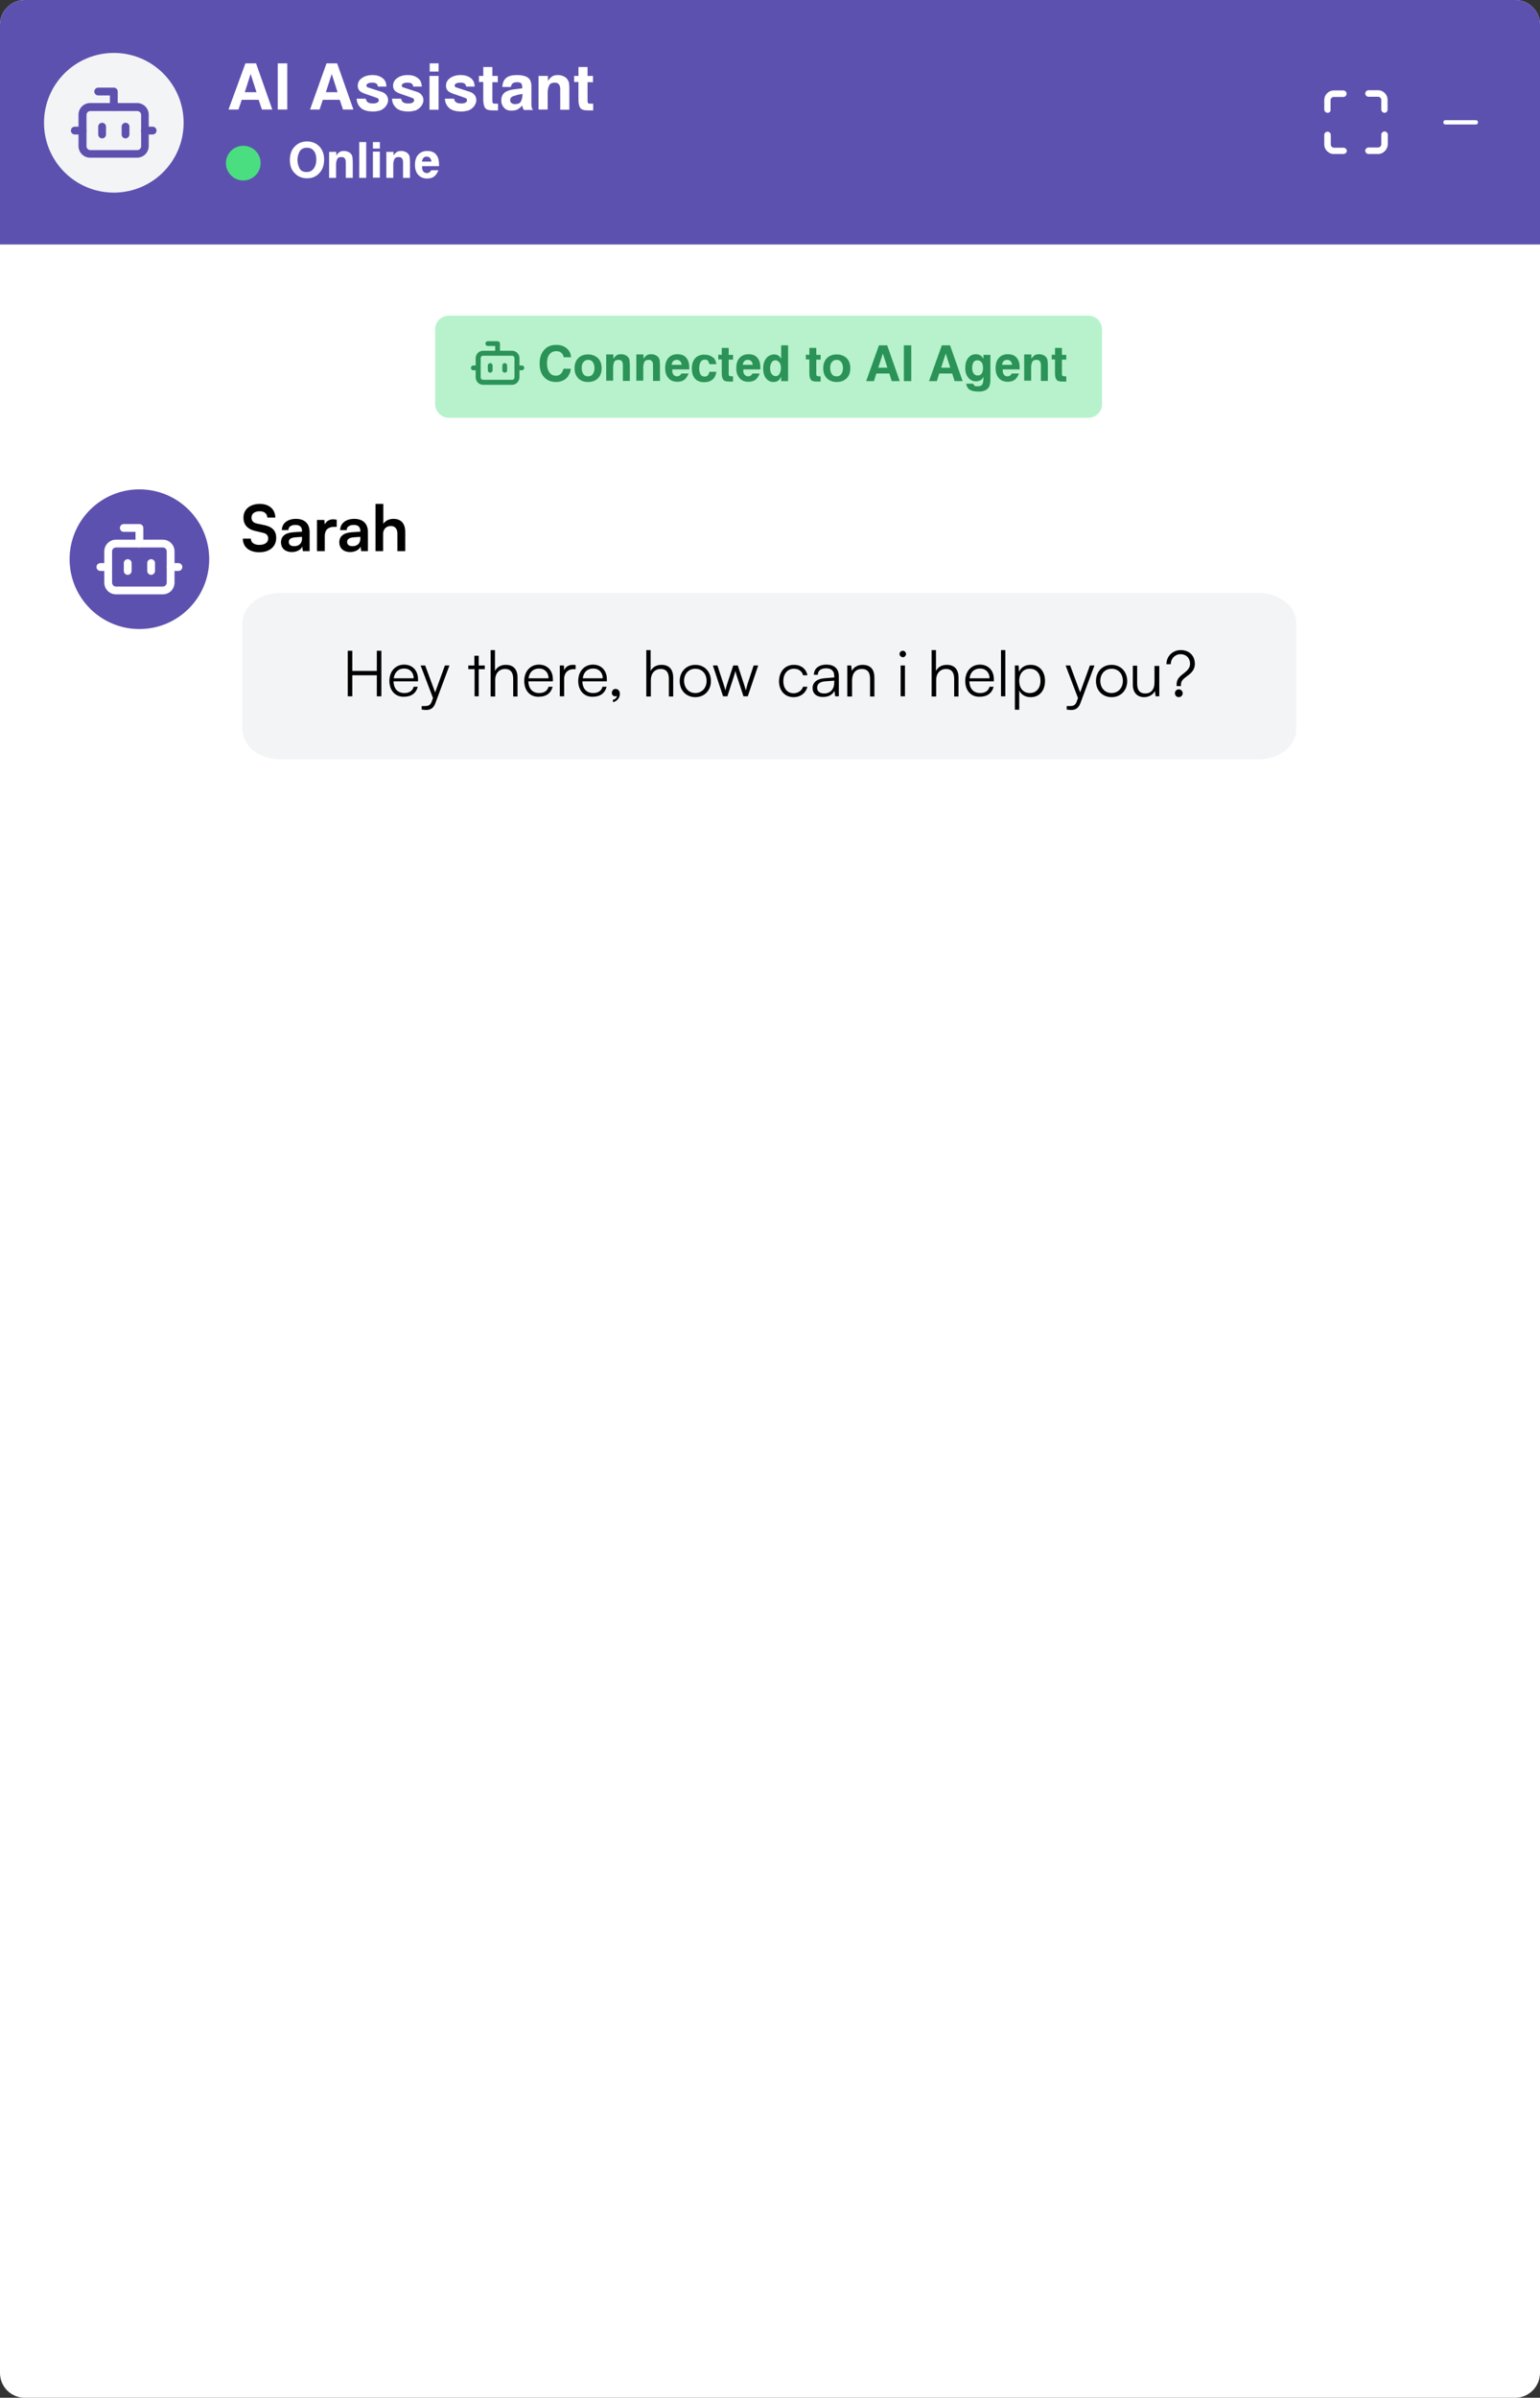 <?xml version="1.0" encoding="utf-8"?>
<!-- Generator: Adobe Illustrator 24.3.0, SVG Export Plug-In . SVG Version: 6.00 Build 0)  -->
<svg version="1.1" id="Layer_1" xmlns="http://www.w3.org/2000/svg" xmlns:xlink="http://www.w3.org/1999/xlink" x="0px" y="0px"
	 width="710.3px" height="1105.4px" viewBox="0 0 710.3 1105.4" style="enable-background:new 0 0 710.3 1105.4;"
	 xml:space="preserve">
<rect x="0" y="0" width="710.3" height="1105.4" fill="#333333" stroke="none"/>
<style type="text/css">
	.st0{fill:#FFFFFF;}
	.st1{clip-path:url(#SVGID_2_);}
	.st2{fill:#5D51AF;}
	.st3{opacity:0.4;enable-background:new    ;}
	.st4{fill:#4ADE80;}
	.st5{fill:#F3F4F6;}
	.st6{enable-background:new    ;}
	.st7{fill:#2B9357;}
</style>
<g>
	<g>
		<path class="st0" d="M698.9,1105.4H11.4c-6.3,0-11.4-5.1-11.4-11.4V11.4C0,5.1,5.1,0,11.4,0h687.5c6.3,0,11.4,5.1,11.4,11.4
			v1082.5C710.3,1100.2,705.2,1105.4,698.9,1105.4z"/>
	</g>
	<g>
		<g>
			<defs>
				<path id="SVGID_1_" d="M698.9,1105.4H11.4c-6.3,0-11.4-5.1-11.4-11.4V11.4C0,5.1,5.1,0,11.4,0h687.5c6.3,0,11.4,5.1,11.4,11.4
					v1082.5C710.3,1100.2,705.2,1105.4,698.9,1105.4z"/>
			</defs>
			<clipPath id="SVGID_2_">
				<use xlink:href="#SVGID_1_"  style="overflow:visible;"/>
			</clipPath>
			<g class="st1">
				<path class="st2" d="M710.3,112.7H0V11.4C0,5.1,5.1,0,11.4,0h687.5c6.3,0,11.4,5.1,11.4,11.4V112.7z"/>
			</g>
		</g>
	</g>
	<g class="st3">
		<path class="st4" d="M501.9,192.6H207.1c-3.6,0-6.4-2.9-6.4-6.4v-34.3c0-3.6,2.9-6.4,6.4-6.4h294.8c3.6,0,6.4,2.9,6.4,6.4v34.2
			C508.4,189.7,505.5,192.6,501.9,192.6z"/>
	</g>
	<g>
		<path d="M119.8,232.3c4.3,0,7.1,2.4,7.2,6.3h-3.7c-0.1-1.8-1.4-2.9-3.5-2.9c-2.3,0-3.8,1.1-3.8,2.9c0,1.5,0.8,2.4,2.6,2.8l3.4,0.7
			c3.7,0.8,5.4,2.7,5.4,5.9c0,4-3.1,6.6-7.8,6.6c-4.6,0-7.6-2.4-7.6-6.3h3.7c0,1.8,1.5,2.9,3.9,2.9c2.5,0,4.1-1.1,4.1-2.9
			c0-1.4-0.7-2.3-2.5-2.7l-3.4-0.8c-3.6-0.8-5.5-2.9-5.5-6.1C112.2,234.9,115.3,232.3,119.8,232.3z"/>
		<path d="M129.6,250c0-2.7,1.9-4.3,5.4-4.6l4.3-0.3v-0.3c0-2-1.2-2.8-3-2.8c-2.1,0-3.3,0.9-3.3,2.4h-3c0-3.1,2.6-5.2,6.5-5.2
			c3.9,0,6.3,2.1,6.3,6.1v8.8h-3.1l-0.3-2.1c-0.6,1.5-2.6,2.5-4.8,2.5C131.5,254.5,129.6,252.7,129.6,250z M139.3,248.3v-0.8l-3,0.2
			c-2.2,0.2-3.1,0.9-3.1,2.1c0,1.3,0.9,2,2.5,2C137.9,251.8,139.3,250.5,139.3,248.3z"/>
		<path d="M155.3,242.9H154c-2.6,0-4.2,1.4-4.2,4.2v7h-3.6v-14.4h3.4l0.2,2.1c0.6-1.4,2-2.4,3.9-2.4c0.5,0,1,0.1,1.6,0.2V242.9z"/>
		<path d="M156.5,250c0-2.7,1.9-4.3,5.4-4.6l4.3-0.3v-0.3c0-2-1.2-2.8-3-2.8c-2.1,0-3.3,0.9-3.3,2.4h-3c0-3.1,2.6-5.2,6.5-5.2
			c3.9,0,6.3,2.1,6.3,6.1v8.8h-3.1l-0.3-2.1c-0.6,1.5-2.6,2.5-4.8,2.5C158.4,254.5,156.5,252.7,156.5,250z M166.2,248.3v-0.8l-3,0.2
			c-2.2,0.2-3.1,0.9-3.1,2.1c0,1.3,0.9,2,2.5,2C164.8,251.8,166.2,250.5,166.2,248.3z"/>
		<path d="M173.2,254.1v-21.8h3.6v9.2c0.9-1.4,2.6-2.3,4.7-2.3c3.6,0,5.4,2.3,5.4,6v8.9h-3.6v-8c0-2.4-1.2-3.6-3-3.6
			c-2.3,0-3.6,1.6-3.6,3.7v7.9H173.2z"/>
	</g>
	<g>
		<circle class="st5" cx="52.5" cy="56.6" r="32.2"/>
	</g>
	<g>
		<circle class="st2" cx="64.3" cy="257.8" r="32.2"/>
	</g>
	<g>
		<g>
			<g class="st6">
				<path class="st0" d="M113.2,29.2h4.9l7.5,21.3h-4.8l-1.5-4.5h-7.8l-1.5,4.5h-4.6L113.2,29.2z M118.3,42.5l-2.7-8.4l-2.7,8.4
					H118.3z"/>
				<path class="st0" d="M132.5,29.2v21.3h-4.4V29.2H132.5z"/>
				<path class="st0" d="M150.6,29.2h4.9l7.5,21.3h-4.8l-1.5-4.5h-7.8l-1.5,4.5H143L150.6,29.2z M155.7,42.5l-2.7-8.4l-2.7,8.4
					H155.7z"/>
				<path class="st0" d="M164.5,45.5h4.2c0.2,0.8,0.5,1.4,1,1.7c0.5,0.3,1.2,0.5,2.3,0.5c0.9,0,1.5-0.1,2-0.4
					c0.5-0.3,0.7-0.6,0.7-1.1c0-0.2,0-0.4-0.1-0.5c-0.1-0.1-0.2-0.3-0.4-0.4c-0.1-0.1-0.3-0.2-0.5-0.2c-0.2-0.1-0.5-0.2-0.8-0.3
					l-4.6-1.6c-1.1-0.4-1.9-0.8-2.5-1.4c-0.5-0.6-0.8-1.4-0.8-2.2c0-1.5,0.6-2.7,1.9-3.6c1.2-0.9,2.9-1.4,4.8-1.4
					c1.4,0,2.6,0.2,3.6,0.7c1,0.5,1.8,1.1,2.3,2c0,0.1,0.1,0.1,0.1,0.2c0,0.1,0.1,0.1,0.1,0.2c0.1,0.2,0.2,0.4,0.2,0.7
					c0.1,0.2,0.1,0.5,0.2,0.9c0,0.1,0,0.2,0,0.3c0,0.1,0,0.2,0.1,0.3l-4,0c-0.1-0.7-0.4-1.2-0.8-1.4c-0.4-0.3-1-0.4-1.9-0.4
					c-0.8,0-1.5,0.1-1.9,0.4c-0.5,0.2-0.7,0.6-0.7,1c0,0.2,0.1,0.3,0.2,0.5c0.1,0.1,0.3,0.2,0.5,0.3l6.5,2.1c0.9,0.3,1.5,0.8,2,1.4
					c0.5,0.7,0.8,1.4,0.8,2.3c0,0.1,0,0.1,0,0.2s0,0.1,0,0.2c-0.1,0.9-0.5,1.8-1.2,2.7c-0.7,0.8-1.6,1.4-2.6,1.8c0,0-0.1,0-0.1,0
					c0,0-0.1,0-0.1,0c-0.5,0.1-0.9,0.2-1.4,0.3c-0.5,0.1-1,0.1-1.6,0.1c-2.3,0-4.1-0.5-5.3-1.4C165.2,48.7,164.6,47.3,164.5,45.5
					L164.5,45.5z"/>
				<path class="st0" d="M180.8,45.5h4.2c0.2,0.8,0.5,1.4,1,1.7c0.5,0.3,1.2,0.5,2.3,0.5c0.9,0,1.5-0.1,2-0.4
					c0.5-0.3,0.7-0.6,0.7-1.1c0-0.2,0-0.4-0.1-0.5c-0.1-0.1-0.2-0.3-0.4-0.4c-0.1-0.1-0.3-0.2-0.5-0.2c-0.2-0.1-0.5-0.2-0.8-0.3
					l-4.6-1.6c-1.1-0.4-1.9-0.8-2.5-1.4c-0.5-0.6-0.8-1.4-0.8-2.2c0-1.5,0.6-2.7,1.9-3.6c1.2-0.9,2.9-1.4,4.8-1.4
					c1.4,0,2.6,0.2,3.6,0.7c1,0.5,1.8,1.1,2.3,2c0,0.1,0.1,0.1,0.1,0.2c0,0.1,0.1,0.1,0.1,0.2c0.1,0.2,0.2,0.4,0.2,0.7
					c0.1,0.2,0.1,0.5,0.2,0.9c0,0.1,0,0.2,0,0.3c0,0.1,0,0.2,0.1,0.3l-4,0c-0.1-0.7-0.4-1.2-0.8-1.4c-0.4-0.3-1-0.4-1.9-0.4
					c-0.8,0-1.5,0.1-1.9,0.4c-0.5,0.2-0.7,0.6-0.7,1c0,0.2,0.1,0.3,0.2,0.5c0.1,0.1,0.3,0.2,0.5,0.3l6.5,2.1c0.9,0.3,1.5,0.8,2,1.4
					c0.5,0.7,0.8,1.4,0.8,2.3c0,0.1,0,0.1,0,0.2s0,0.1,0,0.2c-0.1,0.9-0.5,1.8-1.2,2.7c-0.7,0.8-1.6,1.4-2.6,1.8c0,0-0.1,0-0.1,0
					c0,0-0.1,0-0.1,0c-0.5,0.1-0.9,0.2-1.4,0.3c-0.5,0.1-1,0.1-1.6,0.1c-2.3,0-4.1-0.5-5.3-1.4C181.5,48.7,180.9,47.3,180.8,45.5
					L180.8,45.5z"/>
				<path class="st0" d="M202.3,29.2v3.8h-4.1v-3.8H202.3z M202.3,35v15.6h-4.2V35H202.3z"/>
				<path class="st0" d="M205.2,45.5h4.2c0.2,0.8,0.5,1.4,1,1.7c0.5,0.3,1.2,0.5,2.3,0.5c0.9,0,1.5-0.1,2-0.4
					c0.5-0.3,0.7-0.6,0.7-1.1c0-0.2,0-0.4-0.1-0.5c-0.1-0.1-0.2-0.3-0.4-0.4c-0.1-0.1-0.3-0.2-0.5-0.2c-0.2-0.1-0.5-0.2-0.8-0.3
					l-4.6-1.6c-1.1-0.4-1.9-0.8-2.5-1.4c-0.5-0.6-0.8-1.4-0.8-2.2c0-1.5,0.6-2.7,1.9-3.6c1.2-0.9,2.9-1.4,4.8-1.4
					c1.4,0,2.6,0.2,3.6,0.7c1,0.5,1.8,1.1,2.3,2c0,0.1,0.1,0.1,0.1,0.2c0,0.1,0.1,0.1,0.1,0.2c0.1,0.2,0.2,0.4,0.2,0.7
					c0.1,0.2,0.1,0.5,0.2,0.9c0,0.1,0,0.2,0,0.3c0,0.1,0,0.2,0.1,0.3l-4,0c-0.1-0.7-0.4-1.2-0.8-1.4c-0.4-0.3-1-0.4-1.9-0.4
					c-0.8,0-1.5,0.1-1.9,0.4c-0.5,0.2-0.7,0.6-0.7,1c0,0.2,0.1,0.3,0.2,0.5c0.1,0.1,0.3,0.2,0.5,0.3l6.5,2.1c0.9,0.3,1.5,0.8,2,1.4
					c0.5,0.7,0.8,1.4,0.8,2.3c0,0.1,0,0.1,0,0.2s0,0.1,0,0.2c-0.1,0.9-0.5,1.8-1.2,2.7c-0.7,0.8-1.6,1.4-2.6,1.8c0,0-0.1,0-0.1,0
					c0,0-0.1,0-0.1,0c-0.5,0.1-0.9,0.2-1.4,0.3c-0.5,0.1-1,0.1-1.6,0.1c-2.3,0-4.1-0.5-5.3-1.4C205.9,48.7,205.3,47.3,205.2,45.5
					L205.2,45.5z"/>
				<path class="st0" d="M222.9,35v-4.1h4.2V35h2.5v2.9h-2.5v8.4c0,0.7,0.1,1.1,0.3,1.3c0.2,0.2,0.8,0.2,1.7,0.2h0.6v3.1
					c-0.2,0-0.3,0-0.5,0c-0.2,0-0.3,0-0.5,0c-0.3,0-0.5,0-0.8,0s-0.5,0-0.7,0c-1.8,0-3-0.4-3.5-1.2c-0.5-0.8-0.8-2.1-0.8-3.7v-8.2
					h-2V35H222.9z"/>
				<path class="st0" d="M233.5,35.9c1.1-0.9,2.8-1.3,4.9-1.3c1.6,0,2.9,0.2,4,0.6c1,0.4,1.8,1,2.2,1.9c0,0,0,0,0,0.1
					c0.2,0.4,0.3,0.8,0.4,1.2c0.1,0.4,0.1,1.1,0.1,2v7.1v0.8c0,0.6,0.1,1,0.2,1.4c0.1,0.4,0.3,0.7,0.6,1h-4.2
					c-0.1-0.1-0.2-0.3-0.3-0.4c-0.1-0.1-0.1-0.2-0.2-0.4c-0.1-0.2-0.1-0.4-0.2-0.6c0-0.2-0.1-0.5-0.1-0.7c-0.3,0.3-0.5,0.6-0.8,0.8
					c-0.2,0.2-0.5,0.5-0.7,0.6c-0.5,0.4-1.1,0.7-1.6,0.8c-0.6,0.1-1.2,0.2-2,0.2c-1.4,0-2.5-0.4-3.3-1.3s-1.3-2-1.3-3.3
					c0-1.3,0.3-2.4,1-3.2s1.7-1.3,3.2-1.7c0.7-0.2,1.6-0.3,2.5-0.4c0.9-0.1,1.9-0.3,3-0.4c0-0.9-0.1-1.6-0.4-2.1
					c-0.3-0.5-0.9-0.7-2-0.7c-0.9,0-1.6,0.2-2,0.5c-0.4,0.3-0.7,0.9-0.9,1.7l-3.9,0C231.8,38.1,232.4,36.8,233.5,35.9z M241,43.3
					c-0.4,0.1-0.7,0.1-1,0.2c-0.3,0-0.5,0.1-0.7,0.1c-0.1,0-0.3,0.1-0.4,0.1c-0.1,0-0.2,0-0.4,0.1c-0.1,0-0.2,0-0.3,0.1
					s-0.2,0-0.3,0.1c-1,0.2-1.7,0.5-2,0.8c-0.4,0.3-0.6,0.8-0.6,1.4c0,0.5,0.2,1,0.6,1.3c0.4,0.3,0.9,0.5,1.6,0.5
					c1.4,0,2.4-0.4,2.8-1.3C240.8,45.6,241,44.5,241,43.3L241,43.3z"/>
				<path class="st0" d="M252.7,35v2.3c0.1-0.1,0.2-0.2,0.3-0.4c0.1-0.1,0.2-0.3,0.3-0.4c0.6-0.7,1.2-1.2,1.8-1.5
					c0.6-0.3,1.4-0.4,2.3-0.4c1.1,0,2.1,0.3,3,0.8s1.5,1.3,1.8,2.1c0.2,0.4,0.3,0.9,0.3,1.4c0.1,0.5,0.1,1.2,0.1,2v9.7h-4.2v-9.4
					c0-1-0.2-1.8-0.6-2.3c-0.4-0.5-1-0.8-1.9-0.8c-1.3,0-2.2,0.4-2.6,1.3c-0.4,0.9-0.7,1.9-0.7,3c0,0,0,0.1,0,0.1s0,0.1,0,0.1v7.9
					h-4.2V35H252.7z"/>
				<path class="st0" d="M266.8,35v-4.1h4.2V35h2.5v2.9H271v8.4c0,0.7,0.1,1.1,0.3,1.3c0.2,0.2,0.8,0.2,1.7,0.2h0.6v3.1
					c-0.2,0-0.3,0-0.5,0c-0.2,0-0.3,0-0.5,0c-0.3,0-0.5,0-0.8,0s-0.5,0-0.7,0c-1.8,0-3-0.4-3.5-1.2c-0.5-0.8-0.8-2.1-0.8-3.7v-8.2
					h-2V35H266.8z"/>
			</g>
		</g>
		<g>
			<g class="st6">
				<path class="st0" d="M133.7,73.8c0-2.6,0.7-4.7,2.2-6.2c1.5-1.6,3.4-2.4,5.7-2.4c2.3,0,4.2,0.8,5.7,2.3c1.4,1.5,2.2,3.5,2.2,6
					c0,2.6-0.7,4.7-2.2,6.3c-1.5,1.6-3.3,2.4-5.6,2.4c-2.4,0-4.3-0.8-5.7-2.3C134.4,78.4,133.7,76.4,133.7,73.8L133.7,73.8z
					 M137.2,73.5c0,0.1,0,0.2,0,0.3c0,0.1,0,0.2,0,0.3c0.1,1.3,0.4,2.5,1,3.6c0.6,1.1,1.7,1.6,3.3,1.6c1.3,0,2.4-0.5,3.2-1.6
					s1.2-2.4,1.2-4.2c0-1.7-0.4-3-1.2-4c-0.8-1-1.8-1.4-3.2-1.4c-1.3,0-2.4,0.5-3.1,1.4C137.7,70.6,137.3,71.9,137.2,73.5
					L137.2,73.5z"/>
				<path class="st0" d="M155.1,69.9v1.8c0.1-0.1,0.1-0.2,0.2-0.3c0.1-0.1,0.2-0.2,0.2-0.3c0.5-0.5,0.9-0.9,1.4-1.2
					c0.5-0.2,1.1-0.3,1.8-0.3c0.8,0,1.6,0.2,2.3,0.6c0.7,0.4,1.2,1,1.4,1.6c0.1,0.3,0.2,0.7,0.2,1.1c0,0.4,0.1,0.9,0.1,1.5V82h-3.2
					v-7.2c0-0.8-0.2-1.4-0.5-1.8c-0.3-0.4-0.8-0.6-1.5-0.6c-1,0-1.7,0.3-2,1c-0.3,0.7-0.5,1.5-0.5,2.3c0,0,0,0.1,0,0.1s0,0.1,0,0.1
					V82h-3.2v-12H155.1z"/>
				<path class="st0" d="M168.9,65.5V82h-3.2V65.5H168.9z"/>
				<path class="st0" d="M175.2,65.5v3H172v-3H175.2z M175.2,69.9v12H172v-12H175.2z"/>
				<path class="st0" d="M181.5,69.9v1.8c0.1-0.1,0.1-0.2,0.2-0.3c0.1-0.1,0.2-0.2,0.2-0.3c0.5-0.5,0.9-0.9,1.4-1.2
					c0.5-0.2,1.1-0.3,1.8-0.3c0.8,0,1.6,0.2,2.3,0.6c0.7,0.4,1.2,1,1.4,1.6c0.1,0.3,0.2,0.7,0.2,1.1c0,0.4,0.1,0.9,0.1,1.5V82h-3.2
					v-7.2c0-0.8-0.2-1.4-0.5-1.8c-0.3-0.4-0.8-0.6-1.5-0.6c-1,0-1.7,0.3-2,1c-0.3,0.7-0.5,1.5-0.5,2.3c0,0,0,0.1,0,0.1s0,0.1,0,0.1
					V82h-3.2v-12H181.5z"/>
				<path class="st0" d="M195.2,79c0.4,0.5,1,0.8,1.7,0.8c0.3,0,0.6-0.1,0.9-0.2c0.2-0.1,0.5-0.3,0.7-0.6c0.1-0.1,0.1-0.2,0.2-0.2
					s0.1-0.2,0.2-0.3l3.3,0c-0.5,1.3-1.2,2.3-2,2.9c-0.8,0.6-1.9,0.9-3.2,0.9c-1.8,0-3.1-0.6-4.1-1.7c-1-1.1-1.5-2.6-1.5-4.6
					c0-2,0.5-3.6,1.5-4.7c1-1.1,2.4-1.7,4.1-1.7c1.8,0,3.2,0.5,4.1,1.6c1,1.1,1.4,2.7,1.4,4.7c0,0,0,0.1,0,0.1c0,0,0,0,0,0.1
					c0,0.1,0,0.1,0,0.2s0,0.2,0,0.3h-7.8C194.6,77.7,194.8,78.5,195.2,79z M199,74.5c-0.1-0.7-0.3-1.3-0.7-1.7s-0.9-0.6-1.5-0.6
					s-1.2,0.2-1.5,0.6s-0.6,1-0.7,1.7H199z"/>
			</g>
		</g>
		<g>
			<path class="st4" d="M120.2,75.2c0,4.4-3.6,8-8,8s-8-3.6-8-8s3.6-8,8-8S120.2,70.7,120.2,75.2z"/>
		</g>
	</g>
	<g>
		<path class="st5" d="M128.9,273.4h451.9c9.5,0,17.1,6.2,17.1,13.9v48.8c0,7.7-7.7,13.9-17.1,13.9H128.9c-9.5,0-17.1-6.2-17.1-13.9
			v-48.8C111.8,279.6,119.5,273.4,128.9,273.4z"/>
	</g>
	<g class="st6">
		<path d="M160.4,321v-21h2.1v9.3h11.3v-9.3h2.1v21h-2.1v-9.7h-11.3v9.7H160.4z"/>
		<path d="M179.6,313.9c0-4.4,2.8-7.5,6.8-7.5c3.8,0,6.4,2.7,6.4,6.7v1h-11.3c0.1,3.5,2,5.4,5,5.4c2.3,0,3.8-1,4.3-2.9h1.9
			c-0.8,3-3,4.6-6.3,4.6C182.4,321.4,179.6,318.4,179.6,313.9z M181.6,312.7h9.2c0-2.7-1.8-4.5-4.4-4.5S182,309.9,181.6,312.7z"/>
		<path d="M194.3,325.5h1.6c1.2,0,2.5-0.1,3.2-2l0.6-1.7l-5.7-15h2.1l4.6,12.4l4.5-12.4h2.1l-6.5,17.4c-0.8,2.2-2.2,3.1-4.2,3.1
			c-0.8,0-1.5-0.1-2.1-0.2V325.5z"/>
		<path d="M218.9,321v-12.5H216v-1.7h2.8v-4.5h2v4.5h2.8v1.7h-2.8V321H218.9z"/>
		<path d="M226.3,321v-21.3h2v9.6c0.9-1.7,2.6-2.8,5-2.8c3.7,0,5.4,2.3,5.4,5.9v8.7h-2v-8.2c0-3.3-1.6-4.5-3.7-4.5
			c-3,0-4.6,2.3-4.6,5v7.7H226.3z"/>
		<path d="M241.8,313.9c0-4.4,2.8-7.5,6.8-7.5c3.8,0,6.4,2.7,6.4,6.7v1h-11.3c0.1,3.5,2,5.4,5,5.4c2.3,0,3.8-1,4.3-2.9h1.9
			c-0.8,3-3,4.6-6.3,4.6C244.5,321.4,241.8,318.4,241.8,313.9z M243.8,312.7h9.2c0-2.7-1.8-4.5-4.4-4.5S244.1,309.9,243.8,312.7z"/>
		<path d="M265.6,308.5h-1.1c-2.6,0-4.3,1.8-4.3,4.4v8.1h-2v-14.2h1.9l0.1,2.2c0.6-1.5,2-2.5,4-2.5c0.4,0,0.8,0,1.3,0.1V308.5z"/>
		<path d="M266.7,313.9c0-4.4,2.8-7.5,6.8-7.5c3.8,0,6.4,2.7,6.4,6.7v1h-11.3c0.1,3.5,2,5.4,5,5.4c2.3,0,3.8-1,4.3-2.9h1.9
			c-0.8,3-3,4.6-6.3,4.6C269.5,321.4,266.7,318.4,266.7,313.9z M268.8,312.7h9.2c0-2.7-1.8-4.5-4.4-4.5S269.1,309.9,268.8,312.7z"/>
		<path d="M282.7,323.7v-1.1c1.1-0.2,1.8-0.9,1.8-1.8c-0.2,0.1-0.4,0.2-0.8,0.2c-0.8,0-1.5-0.6-1.5-1.6c0-1,0.7-1.8,1.7-1.8
			c1.1,0,2,0.8,2,2.3C285.9,321.8,284.5,323.4,282.7,323.7z"/>
		<path d="M298.1,321v-21.3h2v9.6c0.9-1.7,2.6-2.8,5-2.8c3.7,0,5.4,2.3,5.4,5.9v8.7h-2v-8.2c0-3.3-1.6-4.5-3.7-4.5
			c-3,0-4.6,2.3-4.6,5v7.7H298.1z"/>
		<path d="M320.7,306.5c4.2,0,7.2,3.1,7.2,7.5c0,4.3-3,7.4-7.2,7.4s-7.2-3.1-7.2-7.4C313.5,309.6,316.6,306.5,320.7,306.5z
			 M320.7,319.5c3,0,5.2-2.3,5.2-5.6c0-3.3-2.1-5.6-5.2-5.6c-3,0-5.2,2.3-5.2,5.6C315.6,317.2,317.7,319.5,320.7,319.5z"/>
		<path d="M328.8,306.8h2.1l2.8,8.5c0.3,0.9,0.6,1.9,0.9,3c0.2-1.1,0.7-2.6,0.8-3l2.8-8.5h2.1l2.8,8.5c0.3,0.8,0.6,2,0.9,3
			c0.3-1.2,0.4-1.5,0.8-3l2.8-8.5h2.1l-4.8,14.2h-2l-2.9-8.9c-0.4-1.1-0.6-1.9-0.8-2.8c-0.2,0.8-0.4,1.6-0.8,2.8l-2.9,8.9h-2
			L328.8,306.8z"/>
		<path d="M366.2,306.5c3.3,0,5.7,1.9,6.2,4.8h-2c-0.5-2-2.2-3-4.2-3c-2.9,0-4.9,2.2-4.9,5.7c0,3.4,1.9,5.6,4.7,5.6
			c2.1,0,3.8-1.2,4.4-3h2c-0.7,2.9-3.2,4.8-6.4,4.8c-4,0-6.7-3-6.7-7.4C359.4,309.5,362.1,306.5,366.2,306.5z"/>
		<path d="M374.8,317.2c0-2.6,2-4.2,5.3-4.5l4.7-0.4v-0.5c0-2.8-1.7-3.7-3.7-3.7c-2.5,0-3.9,1.1-3.9,3h-1.8c0-2.9,2.3-4.7,5.8-4.7
			c3.3,0,5.7,1.6,5.7,5.4v9.2h-1.7l-0.3-2.5c-0.9,1.8-2.8,2.8-5.2,2.8C376.6,321.4,374.8,319.7,374.8,317.2z M384.8,314.6v-0.8
			l-4.2,0.3c-2.7,0.2-3.7,1.4-3.7,3c0,1.7,1.3,2.6,3.2,2.6C383.1,319.7,384.8,317.6,384.8,314.6z"/>
		<path d="M390.8,321v-14.2h1.8l0.3,2.5c0.9-1.8,2.8-2.8,4.9-2.8c3.9,0,5.5,2.3,5.5,5.9v8.7h-2v-8.2c0-3.3-1.5-4.5-3.8-4.5
			c-2.9,0-4.5,2.1-4.5,5.3v7.4H390.8z"/>
		<path d="M414.9,301.5c0-0.8,0.7-1.5,1.5-1.5c0.8,0,1.5,0.7,1.5,1.5s-0.7,1.5-1.5,1.5C415.6,302.9,414.9,302.3,414.9,301.5z
			 M415.4,306.8h2V321h-2V306.8z"/>
		<path d="M429.7,321v-21.3h2v9.6c0.9-1.7,2.6-2.8,5-2.8c3.7,0,5.4,2.3,5.4,5.9v8.7h-2v-8.2c0-3.3-1.6-4.5-3.7-4.5
			c-3,0-4.6,2.3-4.6,5v7.7H429.7z"/>
		<path d="M445.2,313.9c0-4.4,2.8-7.5,6.8-7.5c3.8,0,6.4,2.7,6.4,6.7v1h-11.3c0.1,3.5,2,5.4,5,5.4c2.3,0,3.8-1,4.3-2.9h1.9
			c-0.8,3-3,4.6-6.3,4.6C447.9,321.4,445.2,318.4,445.2,313.9z M447.2,312.7h9.2c0-2.7-1.8-4.5-4.4-4.5S447.5,309.9,447.2,312.7z"/>
		<path d="M461.7,321v-21.3h2V321H461.7z"/>
		<path d="M468,306.8h1.8l0.2,2.9c1-2.2,3-3.2,5.4-3.2c4.1,0,6.6,3.1,6.6,7.4c0,4.3-2.4,7.5-6.6,7.5c-2.4,0-4.3-1-5.3-3.1v8.9h-2
			V306.8z M475,319.5c3.1,0,4.9-2.4,4.9-5.6c0-3.3-1.8-5.6-4.9-5.6c-3.1,0-4.9,2.3-4.9,5.6C470.1,317.2,471.9,319.5,475,319.5z"/>
		<path d="M491.8,325.5h1.6c1.2,0,2.5-0.1,3.2-2l0.6-1.7l-5.7-15h2.1l4.6,12.4l4.5-12.4h2.1l-6.5,17.4c-0.8,2.2-2.2,3.1-4.2,3.1
			c-0.8,0-1.5-0.1-2.1-0.2V325.5z"/>
		<path d="M512.7,306.5c4.2,0,7.2,3.1,7.2,7.5c0,4.3-3,7.4-7.2,7.4c-4.2,0-7.2-3.1-7.2-7.4C505.5,309.6,508.5,306.5,512.7,306.5z
			 M512.7,319.5c3,0,5.2-2.3,5.2-5.6c0-3.3-2.1-5.6-5.2-5.6c-3,0-5.2,2.3-5.2,5.6C507.5,317.2,509.7,319.5,512.7,319.5z"/>
		<path d="M534.7,306.8V321H533l-0.3-2.4c-0.8,1.6-2.8,2.8-5,2.8c-3.3,0-5.2-2.3-5.2-5.7v-8.8h2v8.2c0,3.4,1.5,4.6,3.7,4.6
			c2.7,0,4.3-1.8,4.3-5.2v-7.5H534.7z"/>
		<path d="M542.7,316.2v-0.8c0-2.4,1.6-3.7,3.2-4.9c1.5-1.2,3-2.4,3-4.5c0-2.5-1.7-4.4-4.4-4.4c-2.5,0-4.5,2-4.5,4.6h-2
			c0-3.7,2.9-6.5,6.6-6.5c4,0,6.5,2.7,6.5,6.3c0,3-1.9,4.5-3.7,5.8c-1.6,1.2-2.7,2.1-2.7,3.7v0.8H542.7z M541.9,319.6
			c0-1,0.8-1.8,1.8-1.8c1,0,1.8,0.8,1.8,1.8c0,1-0.8,1.8-1.8,1.8C542.7,321.4,541.9,320.6,541.9,319.6z"/>
	</g>
	<g>
		<g>
			<g>
				<path class="st0" d="M612.3,52c-0.8,0-1.5-0.7-1.5-1.5v-4.4c0-2.4,2-4.4,4.4-4.4h4.4c0.8,0,1.5,0.7,1.5,1.5s-0.7,1.5-1.5,1.5
					h-4.4c-0.8,0-1.5,0.7-1.5,1.5v4.4C613.8,51.4,613.2,52,612.3,52z"/>
			</g>
		</g>
		<g>
			<g>
				<path class="st0" d="M638.6,52c-0.8,0-1.5-0.7-1.5-1.5v-4.4c0-0.8-0.7-1.5-1.5-1.5h-4.4c-0.8,0-1.5-0.7-1.5-1.5s0.7-1.5,1.5-1.5
					h4.4c2.4,0,4.4,2,4.4,4.4v4.4C640,51.4,639.4,52,638.6,52z"/>
			</g>
		</g>
		<g>
			<g>
				<path class="st0" d="M619.6,71h-4.4c-2.4,0-4.4-2-4.4-4.4v-4.4c0-0.8,0.7-1.5,1.5-1.5s1.5,0.7,1.5,1.5v4.4
					c0,0.8,0.7,1.5,1.5,1.5h4.4c0.8,0,1.5,0.7,1.5,1.5S620.4,71,619.6,71z"/>
			</g>
		</g>
		<g>
			<g>
				<path class="st0" d="M635.6,71h-4.4c-0.8,0-1.5-0.7-1.5-1.5s0.7-1.5,1.5-1.5h4.4c0.8,0,1.5-0.7,1.5-1.5v-4.4
					c0-0.8,0.7-1.5,1.5-1.5s1.5,0.7,1.5,1.5v4.4C640,69,638,71,635.6,71z"/>
			</g>
		</g>
	</g>
	<g>
		<g>
			<path class="st0" d="M680.7,57.4h-14c-0.6,0-1-0.4-1-1s0.4-1,1-1h14c0.6,0,1,0.4,1,1S681.3,57.4,680.7,57.4z"/>
		</g>
	</g>
	<g>
		<g>
			<g>
				<g>
					<path class="st7" d="M263.4,164.7H260c-0.2-1-0.6-1.7-1.2-2.1c-0.5-0.5-1.3-0.7-2.2-0.7c-1.4,0-2.4,0.5-3.2,1.5
						s-1.1,2.4-1.1,4.3c0,1.7,0.4,3,1.1,4s1.7,1.5,3,1.5c0.9,0,1.6-0.3,2.2-0.8s1-1.3,1.3-2.4h3.4c-0.1,0.6-0.2,1.1-0.3,1.5
						c-0.1,0.4-0.3,0.8-0.5,1.1c-0.1,0.1-0.2,0.2-0.2,0.4c-0.1,0.1-0.2,0.2-0.2,0.4c-0.7,0.9-1.5,1.6-2.4,2c-1,0.5-2.1,0.7-3.3,0.7
						c-2.3,0-4.2-0.8-5.5-2.3c-1.4-1.5-2-3.6-2-6.2c0-2.7,0.7-4.8,2.1-6.3c1.4-1.6,3.2-2.3,5.6-2.3c1.9,0,3.5,0.5,4.8,1.6
						S263.2,162.9,263.4,164.7L263.4,164.7z"/>
				</g>
				<g>
					<path class="st7" d="M265,169.7c0-1.9,0.6-3.5,1.7-4.6s2.6-1.7,4.5-1.7s3.4,0.6,4.6,1.7c1.1,1.1,1.7,2.7,1.7,4.7
						s-0.6,3.5-1.7,4.6s-2.6,1.7-4.6,1.7c-1.9,0-3.4-0.6-4.5-1.7C265.6,173.2,265,171.7,265,169.7L265,169.7z M268.3,169.7
						c0,1.2,0.3,2.1,0.8,2.8s1.2,1,2.2,1c0.9,0,1.6-0.3,2.1-1s0.8-1.6,0.8-2.8s-0.3-2.1-0.8-2.8s-1.2-1-2.1-1s-1.6,0.3-2.2,1
						S268.3,168.5,268.3,169.7L268.3,169.7z"/>
				</g>
				<g>
					<path class="st7" d="M282.9,163.6v1.8c0.1-0.1,0.2-0.2,0.2-0.3c0.1-0.1,0.2-0.2,0.2-0.3c0.5-0.5,0.9-0.9,1.4-1.2
						c0.5-0.2,1.1-0.3,1.8-0.3c0.8,0,1.6,0.2,2.3,0.6c0.7,0.4,1.2,1,1.4,1.6c0.1,0.3,0.2,0.7,0.2,1.1c0,0.4,0.1,0.9,0.1,1.5v7.5
						h-3.2v-7.3c0-0.8-0.2-1.4-0.5-1.8c-0.3-0.4-0.8-0.6-1.5-0.6c-1,0-1.7,0.3-2,1s-0.5,1.5-0.5,2.3v0.1v0.1v6.1h-3.2v-12.1h3.3
						V163.6z"/>
				</g>
				<g>
					<path class="st7" d="M296.8,163.6v1.8c0.1-0.1,0.2-0.2,0.2-0.3c0.1-0.1,0.2-0.2,0.2-0.3c0.5-0.5,0.9-0.9,1.4-1.2
						c0.5-0.2,1.1-0.3,1.8-0.3c0.8,0,1.6,0.2,2.3,0.6c0.7,0.4,1.2,1,1.4,1.6c0.1,0.3,0.2,0.7,0.2,1.1c0,0.4,0.1,0.9,0.1,1.5v7.5
						h-3.2v-7.3c0-0.8-0.2-1.4-0.5-1.8c-0.3-0.4-0.8-0.6-1.5-0.6c-1,0-1.7,0.3-2,1s-0.5,1.5-0.5,2.3v0.1v0.1v6.1h-3.2v-12.1h3.3
						V163.6z"/>
				</g>
				<g>
					<path class="st7" d="M310.6,172.7c0.4,0.5,1,0.8,1.7,0.8c0.3,0,0.6-0.1,0.9-0.2c0.2-0.1,0.5-0.3,0.7-0.6
						c0.1-0.1,0.1-0.2,0.2-0.2s0.1-0.2,0.2-0.3h3.3c-0.5,1.3-1.2,2.3-2,2.9s-1.9,0.9-3.2,0.9c-1.8,0-3.2-0.6-4.1-1.7
						c-1-1.1-1.5-2.6-1.5-4.6s0.5-3.6,1.5-4.7c1-1.1,2.4-1.7,4.1-1.7c1.8,0,3.2,0.5,4.1,1.6c1,1.1,1.4,2.7,1.4,4.7v0.1
						c0,0,0,0,0,0.1s0,0.1,0,0.2c0,0.1,0,0.2,0,0.3h-7.8C310,171.4,310.2,172.2,310.6,172.7z M314.4,168.2c-0.1-0.7-0.3-1.3-0.7-1.7
						c-0.4-0.4-0.9-0.6-1.6-0.6c-0.6,0-1.2,0.2-1.6,0.6s-0.6,1-0.7,1.7H314.4z"/>
				</g>
				<g>
					<path class="st7" d="M330.4,167.9h-3.2c-0.2-0.7-0.4-1.2-0.7-1.6s-0.8-0.5-1.4-0.5c-0.8,0-1.5,0.3-1.9,1s-0.7,1.6-0.7,2.9
						c0,0.1,0,0.2,0,0.4c0,0.1,0,0.3,0,0.4c0.1,0.8,0.3,1.5,0.6,2.1s1,1,1.9,1c0.6,0,1.1-0.2,1.4-0.5s0.6-0.9,0.8-1.7h3.2
						c-0.2,1.6-0.8,2.8-1.8,3.6s-2.2,1.2-3.8,1.2c-1.8,0-3.2-0.5-4.2-1.6s-1.5-2.6-1.5-4.7c0-2,0.5-3.5,1.5-4.7
						c1-1.1,2.4-1.7,4.2-1.7c1.6,0,2.9,0.4,3.9,1.2C329.7,165.3,330.2,166.5,330.4,167.9L330.4,167.9z"/>
				</g>
				<g>
					<path class="st7" d="M332.9,163.6v-3.2h3.2v3.2h2v2.2h-2v6.5c0,0.5,0.1,0.9,0.3,1c0.2,0.1,0.6,0.2,1.3,0.2h0.4v2.4
						c-0.1,0-0.2,0-0.4,0s-0.2,0-0.4,0c-0.2,0-0.4,0-0.6,0s-0.4,0-0.5,0c-1.4,0-2.3-0.3-2.7-1c-0.4-0.6-0.6-1.6-0.6-2.9v-6.3h-1.6
						v-2.2L332.9,163.6L332.9,163.6z"/>
				</g>
				<g>
					<path class="st7" d="M343.4,172.7c0.4,0.5,1,0.8,1.7,0.8c0.3,0,0.6-0.1,0.9-0.2c0.2-0.1,0.5-0.3,0.7-0.6
						c0.1-0.1,0.1-0.2,0.2-0.2s0.1-0.2,0.2-0.3h3.3c-0.5,1.3-1.2,2.3-2,2.9s-1.9,0.9-3.2,0.9c-1.8,0-3.2-0.6-4.1-1.7
						c-1-1.1-1.5-2.6-1.5-4.6s0.5-3.6,1.5-4.7c1-1.1,2.4-1.7,4.1-1.7c1.8,0,3.2,0.5,4.1,1.6c1,1.1,1.4,2.7,1.4,4.7v0.1
						c0,0,0,0,0,0.1s0,0.1,0,0.2c0,0.1,0,0.2,0,0.3h-7.8C342.7,171.4,343,172.2,343.4,172.7z M347.2,168.2c-0.1-0.7-0.3-1.3-0.7-1.7
						c-0.4-0.4-0.9-0.6-1.6-0.6c-0.6,0-1.2,0.2-1.6,0.6s-0.6,1-0.7,1.7H347.2z"/>
				</g>
				<g>
					<path class="st7" d="M360.3,165.4v-6.2h3.2v16.5h-3.2v-2.1c-0.3,0.8-0.8,1.5-1.4,1.9s-1.3,0.6-2.1,0.6c-1.5,0-2.6-0.6-3.5-1.7
						c-0.9-1.1-1.3-2.7-1.3-4.6c0-1.9,0.5-3.5,1.4-4.6s2.1-1.8,3.7-1.8c0.8,0,1.4,0.2,1.9,0.5S359.9,164.7,360.3,165.4L360.3,165.4z
						 M355.2,169.7c0,1.1,0.2,2,0.7,2.7c0.5,0.6,1.1,1,1.8,1c0.8,0,1.4-0.3,1.8-1s0.7-1.6,0.7-2.7c0-1.1-0.2-1.9-0.7-2.6
						c-0.5-0.6-1.1-1-1.8-1c-0.8,0-1.4,0.3-1.8,1C355.5,167.7,355.2,168.6,355.2,169.7L355.2,169.7z"/>
				</g>
				<g>
					<path class="st7" d="M373.3,163.6v-3.2h3.2v3.2h2v2.2h-2v6.5c0,0.5,0.1,0.9,0.3,1c0.2,0.1,0.6,0.2,1.3,0.2h0.4v2.4
						c-0.1,0-0.2,0-0.4,0s-0.2,0-0.4,0c-0.2,0-0.4,0-0.6,0s-0.4,0-0.5,0c-1.4,0-2.3-0.3-2.7-1c-0.4-0.6-0.6-1.6-0.6-2.9v-6.3h-1.6
						v-2.2L373.3,163.6L373.3,163.6z"/>
				</g>
				<g>
					<path class="st7" d="M379.7,169.7c0-1.9,0.6-3.5,1.7-4.6s2.6-1.7,4.5-1.7s3.4,0.6,4.6,1.7c1.1,1.1,1.7,2.7,1.7,4.7
						s-0.6,3.5-1.7,4.6s-2.6,1.7-4.6,1.7c-1.9,0-3.4-0.6-4.5-1.7C380.2,173.2,379.7,171.7,379.7,169.7L379.7,169.7z M382.9,169.7
						c0,1.2,0.3,2.1,0.8,2.8s1.2,1,2.2,1c0.9,0,1.6-0.3,2.1-1s0.8-1.6,0.8-2.8s-0.3-2.1-0.8-2.8s-1.2-1-2.1-1s-1.6,0.3-2.2,1
						S382.9,168.5,382.9,169.7L382.9,169.7z"/>
				</g>
				<g>
					<path class="st7" d="M405.4,159.2h3.8l5.8,16.5h-3.7l-1.1-3.5h-6l-1.1,3.5h-3.6L405.4,159.2z M409.3,169.5l-2.1-6.5l-2.1,6.5
						H409.3z"/>
				</g>
				<g>
					<path class="st7" d="M420.3,159.2v16.5h-3.4v-16.5H420.3z"/>
				</g>
				<g>
					<path class="st7" d="M434.4,159.2h3.8l5.8,16.5h-3.7l-1.1-3.5h-6l-1.1,3.5h-3.6L434.4,159.2z M438.3,169.5l-2.1-6.5l-2.1,6.5
						H438.3z"/>
				</g>
				<g>
					<path class="st7" d="M448.9,177c0.2,0.4,0.4,0.7,0.7,0.9s0.7,0.2,1.3,0.2c1,0,1.8-0.3,2.1-0.8c0.4-0.6,0.6-1.6,0.6-3.1v-0.5
						c-0.4,0.8-0.8,1.3-1.4,1.6s-1.3,0.5-2.1,0.5c-1.4,0-2.6-0.6-3.5-1.7c-0.9-1.1-1.4-2.5-1.4-4.3c0-2,0.4-3.6,1.3-4.7
						c0.9-1.2,2.1-1.8,3.6-1.8c0.8,0,1.5,0.2,2,0.5c0.6,0.3,1,0.9,1.5,1.6v-1.8h3.2v10.3c0,1.3,0,2.2-0.1,2.8s-0.3,1.1-0.5,1.6l0,0
						c-0.4,0.7-1,1.3-1.7,1.6s-1.5,0.6-2.3,0.6c-0.2,0-0.4,0-0.6,0c-0.2,0-0.4,0-0.6,0c-1.3,0-2.5-0.2-3.5-0.7s-1.6-1.5-1.9-2.9h3.3
						V177z M448.4,169.6c0,1.1,0.2,2,0.7,2.6c0.4,0.6,1.1,0.9,1.9,0.9c0.8,0,1.4-0.3,1.8-0.9c0.4-0.6,0.6-1.5,0.6-2.6
						s-0.2-2-0.7-2.6s-1.1-0.9-1.9-0.9c-0.8,0-1.4,0.3-1.8,0.9C448.7,167.6,448.4,168.5,448.4,169.6L448.4,169.6z"/>
				</g>
				<g>
					<path class="st7" d="M463,172.7c0.4,0.5,1,0.8,1.7,0.8c0.3,0,0.6-0.1,0.9-0.2c0.2-0.1,0.5-0.3,0.7-0.6c0.1-0.1,0.1-0.2,0.2-0.2
						s0.1-0.2,0.2-0.3h3.3c-0.5,1.3-1.2,2.3-2,2.9s-1.9,0.9-3.2,0.9c-1.8,0-3.2-0.6-4.1-1.7c-1-1.1-1.5-2.6-1.5-4.6s0.5-3.6,1.5-4.7
						c1-1.1,2.4-1.7,4.1-1.7c1.8,0,3.2,0.5,4.1,1.6c1,1.1,1.4,2.7,1.4,4.7v0.1c0,0,0,0,0,0.1s0,0.1,0,0.2c0,0.1,0,0.2,0,0.3h-7.8
						C462.4,171.4,462.7,172.2,463,172.7z M466.8,168.2c-0.1-0.7-0.3-1.3-0.7-1.7s-0.9-0.6-1.6-0.6c-0.6,0-1.2,0.2-1.6,0.6
						s-0.6,1-0.7,1.7H466.8z"/>
				</g>
				<g>
					<path class="st7" d="M475.7,163.6v1.8c0.1-0.1,0.2-0.2,0.2-0.3c0.1-0.1,0.2-0.2,0.2-0.3c0.5-0.5,0.9-0.9,1.4-1.2
						c0.5-0.2,1.1-0.3,1.8-0.3c0.8,0,1.6,0.2,2.3,0.6c0.7,0.4,1.2,1,1.4,1.6c0.1,0.3,0.2,0.7,0.2,1.1c0,0.4,0.1,0.9,0.1,1.5v7.5
						h-3.2v-7.3c0-0.8-0.2-1.4-0.5-1.8c-0.3-0.4-0.8-0.6-1.5-0.6c-1,0-1.7,0.3-2,1s-0.5,1.5-0.5,2.3v0.1v0.1v6.1h-3.2v-12.1h3.3
						V163.6z"/>
				</g>
				<g>
					<path class="st7" d="M486.6,163.6v-3.2h3.2v3.2h2v2.2h-2v6.5c0,0.5,0.1,0.9,0.3,1s0.6,0.2,1.3,0.2h0.4v2.4c-0.1,0-0.2,0-0.4,0
						s-0.2,0-0.4,0s-0.4,0-0.6,0s-0.4,0-0.5,0c-1.4,0-2.3-0.3-2.7-1c-0.4-0.6-0.6-1.6-0.6-2.9v-6.3h-1.5v-2.2L486.6,163.6
						L486.6,163.6z"/>
				</g>
			</g>
		</g>
		<g>
			<g>
				<g>
					<path class="st7" d="M229.5,164c-0.6,0-1.1-0.5-1.1-1.1v-3.4H225c-0.6,0-1.1-0.5-1.1-1.1s0.5-1.1,1.1-1.1h4.5
						c0.6,0,1.1,0.5,1.1,1.1v4.5C230.6,163.5,230.1,164,229.5,164z"/>
				</g>
			</g>
			<g>
				<g>
					<path class="st7" d="M236.2,177.4h-13.4c-1.8,0-3.4-1.5-3.4-3.4v-8.9c0-1.8,1.5-3.4,3.4-3.4h13.4c1.8,0,3.4,1.5,3.4,3.4v8.9
						C239.5,175.9,238,177.4,236.2,177.4z M222.8,164c-0.6,0-1.1,0.5-1.1,1.1v8.9c0,0.6,0.5,1.1,1.1,1.1h13.4c0.6,0,1.1-0.5,1.1-1.1
						v-8.9c0-0.6-0.5-1.1-1.1-1.1H222.8z"/>
				</g>
			</g>
			<g>
				<g>
					<path class="st7" d="M220.5,170.7h-2.2c-0.6,0-1.1-0.5-1.1-1.1s0.5-1.1,1.1-1.1h2.2c0.6,0,1.1,0.5,1.1,1.1
						C221.7,170.2,221.2,170.7,220.5,170.7z"/>
				</g>
			</g>
			<g>
				<g>
					<path class="st7" d="M240.7,170.7h-2.2c-0.6,0-1.1-0.5-1.1-1.1s0.5-1.1,1.1-1.1h2.2c0.6,0,1.1,0.5,1.1,1.1
						S241.3,170.7,240.7,170.7z"/>
				</g>
			</g>
			<g>
				<g>
					<path class="st7" d="M232.8,171.8c-0.6,0-1.1-0.5-1.1-1.1v-2.2c0-0.6,0.5-1.1,1.1-1.1s1.1,0.5,1.1,1.1v2.2
						C234,171.3,233.5,171.8,232.8,171.8z"/>
				</g>
			</g>
			<g>
				<g>
					<path class="st7" d="M226.1,171.8c-0.6,0-1.1-0.5-1.1-1.1v-2.2c0-0.6,0.5-1.1,1.1-1.1s1.1,0.5,1.1,1.1v2.2
						C227.2,171.3,226.7,171.8,226.1,171.8z"/>
				</g>
			</g>
		</g>
	</g>
	<g>
		<g>
			<g>
				<path class="st2" d="M52.5,51.2c-1,0-1.8-0.8-1.8-1.8V44h-5.4c-1,0-1.8-0.8-1.8-1.8s0.8-1.8,1.8-1.8h7.2c1,0,1.8,0.8,1.8,1.8
					v7.2C54.3,50.4,53.5,51.2,52.5,51.2z"/>
			</g>
		</g>
		<g>
			<g>
				<path class="st2" d="M63.2,72.7H41.6c-3,0-5.4-2.4-5.4-5.4V52.9c0-3,2.4-5.4,5.4-5.4h21.6c3,0,5.4,2.4,5.4,5.4v14.4
					C68.6,70.3,66.2,72.7,63.2,72.7z M41.7,51.2c-1,0-1.8,0.8-1.8,1.8v14.4c0,1,0.8,1.8,1.8,1.8h21.6c1,0,1.8-0.8,1.8-1.8V53
					c0-1-0.8-1.8-1.8-1.8H41.7z"/>
			</g>
		</g>
		<g>
			<g>
				<path class="st2" d="M38.1,62h-3.6c-1,0-1.8-0.8-1.8-1.8s0.8-1.8,1.8-1.8h3.6c1,0,1.8,0.8,1.8,1.8S39.1,62,38.1,62z"/>
			</g>
		</g>
		<g>
			<g>
				<path class="st2" d="M70.4,62h-3.6c-1,0-1.8-0.8-1.8-1.8s0.8-1.8,1.8-1.8h3.6c1,0,1.8,0.8,1.8,1.8S71.4,62,70.4,62z"/>
			</g>
		</g>
		<g>
			<g>
				<path class="st2" d="M57.9,63.8c-1,0-1.8-0.8-1.8-1.8v-3.6c0-1,0.8-1.8,1.8-1.8s1.8,0.8,1.8,1.8V62C59.7,63,58.8,63.8,57.9,63.8
					z"/>
			</g>
		</g>
		<g>
			<g>
				<path class="st2" d="M47.1,63.8c-1,0-1.8-0.8-1.8-1.8v-3.6c0-1,0.8-1.8,1.8-1.8s1.8,0.8,1.8,1.8V62C48.9,63,48.1,63.8,47.1,63.8
					z"/>
			</g>
		</g>
	</g>
	<g>
		<g>
			<g>
				<g>
					<path class="st0" d="M64.3,252.4c-1,0-1.8-0.8-1.8-1.8v-5.4h-5.4c-1,0-1.8-0.8-1.8-1.8s0.8-1.8,1.8-1.8h7.2
						c1,0,1.8,0.8,1.8,1.8v7.2C66.1,251.6,65.3,252.4,64.3,252.4z"/>
				</g>
			</g>
			<g>
				<g>
					<path class="st0" d="M75.1,274H53.5c-3,0-5.4-2.4-5.4-5.4v-14.4c0-3,2.4-5.4,5.4-5.4h21.6c3,0,5.4,2.4,5.4,5.4v14.4
						C80.5,271.6,78.1,274,75.1,274z M53.5,252.4c-1,0-1.8,0.8-1.8,1.8v14.4c0,1,0.8,1.8,1.8,1.8h21.6c1,0,1.8-0.8,1.8-1.8v-14.4
						c0-1-0.8-1.8-1.8-1.8H53.5z"/>
				</g>
			</g>
			<g>
				<g>
					<path class="st0" d="M49.9,263.2h-3.6c-1,0-1.8-0.8-1.8-1.8s0.8-1.8,1.8-1.8h3.6c1,0,1.8,0.8,1.8,1.8S50.9,263.2,49.9,263.2z"
						/>
				</g>
			</g>
			<g>
				<g>
					<path class="st0" d="M82.3,263.2h-3.6c-1,0-1.8-0.8-1.8-1.8s0.8-1.8,1.8-1.8h3.6c1,0,1.8,0.8,1.8,1.8S83.3,263.2,82.3,263.2z"
						/>
				</g>
			</g>
			<g>
				<g>
					<path class="st0" d="M69.7,265c-1,0-1.8-0.8-1.8-1.8v-3.6c0-1,0.8-1.8,1.8-1.8s1.8,0.8,1.8,1.8v3.6
						C71.5,264.2,70.7,265,69.7,265z"/>
				</g>
			</g>
			<g>
				<g>
					<path class="st0" d="M58.9,265c-1,0-1.8-0.8-1.8-1.8v-3.6c0-1,0.8-1.8,1.8-1.8s1.8,0.8,1.8,1.8v3.6
						C60.7,264.2,59.9,265,58.9,265z"/>
				</g>
			</g>
		</g>
	</g>
</g>
</svg>

